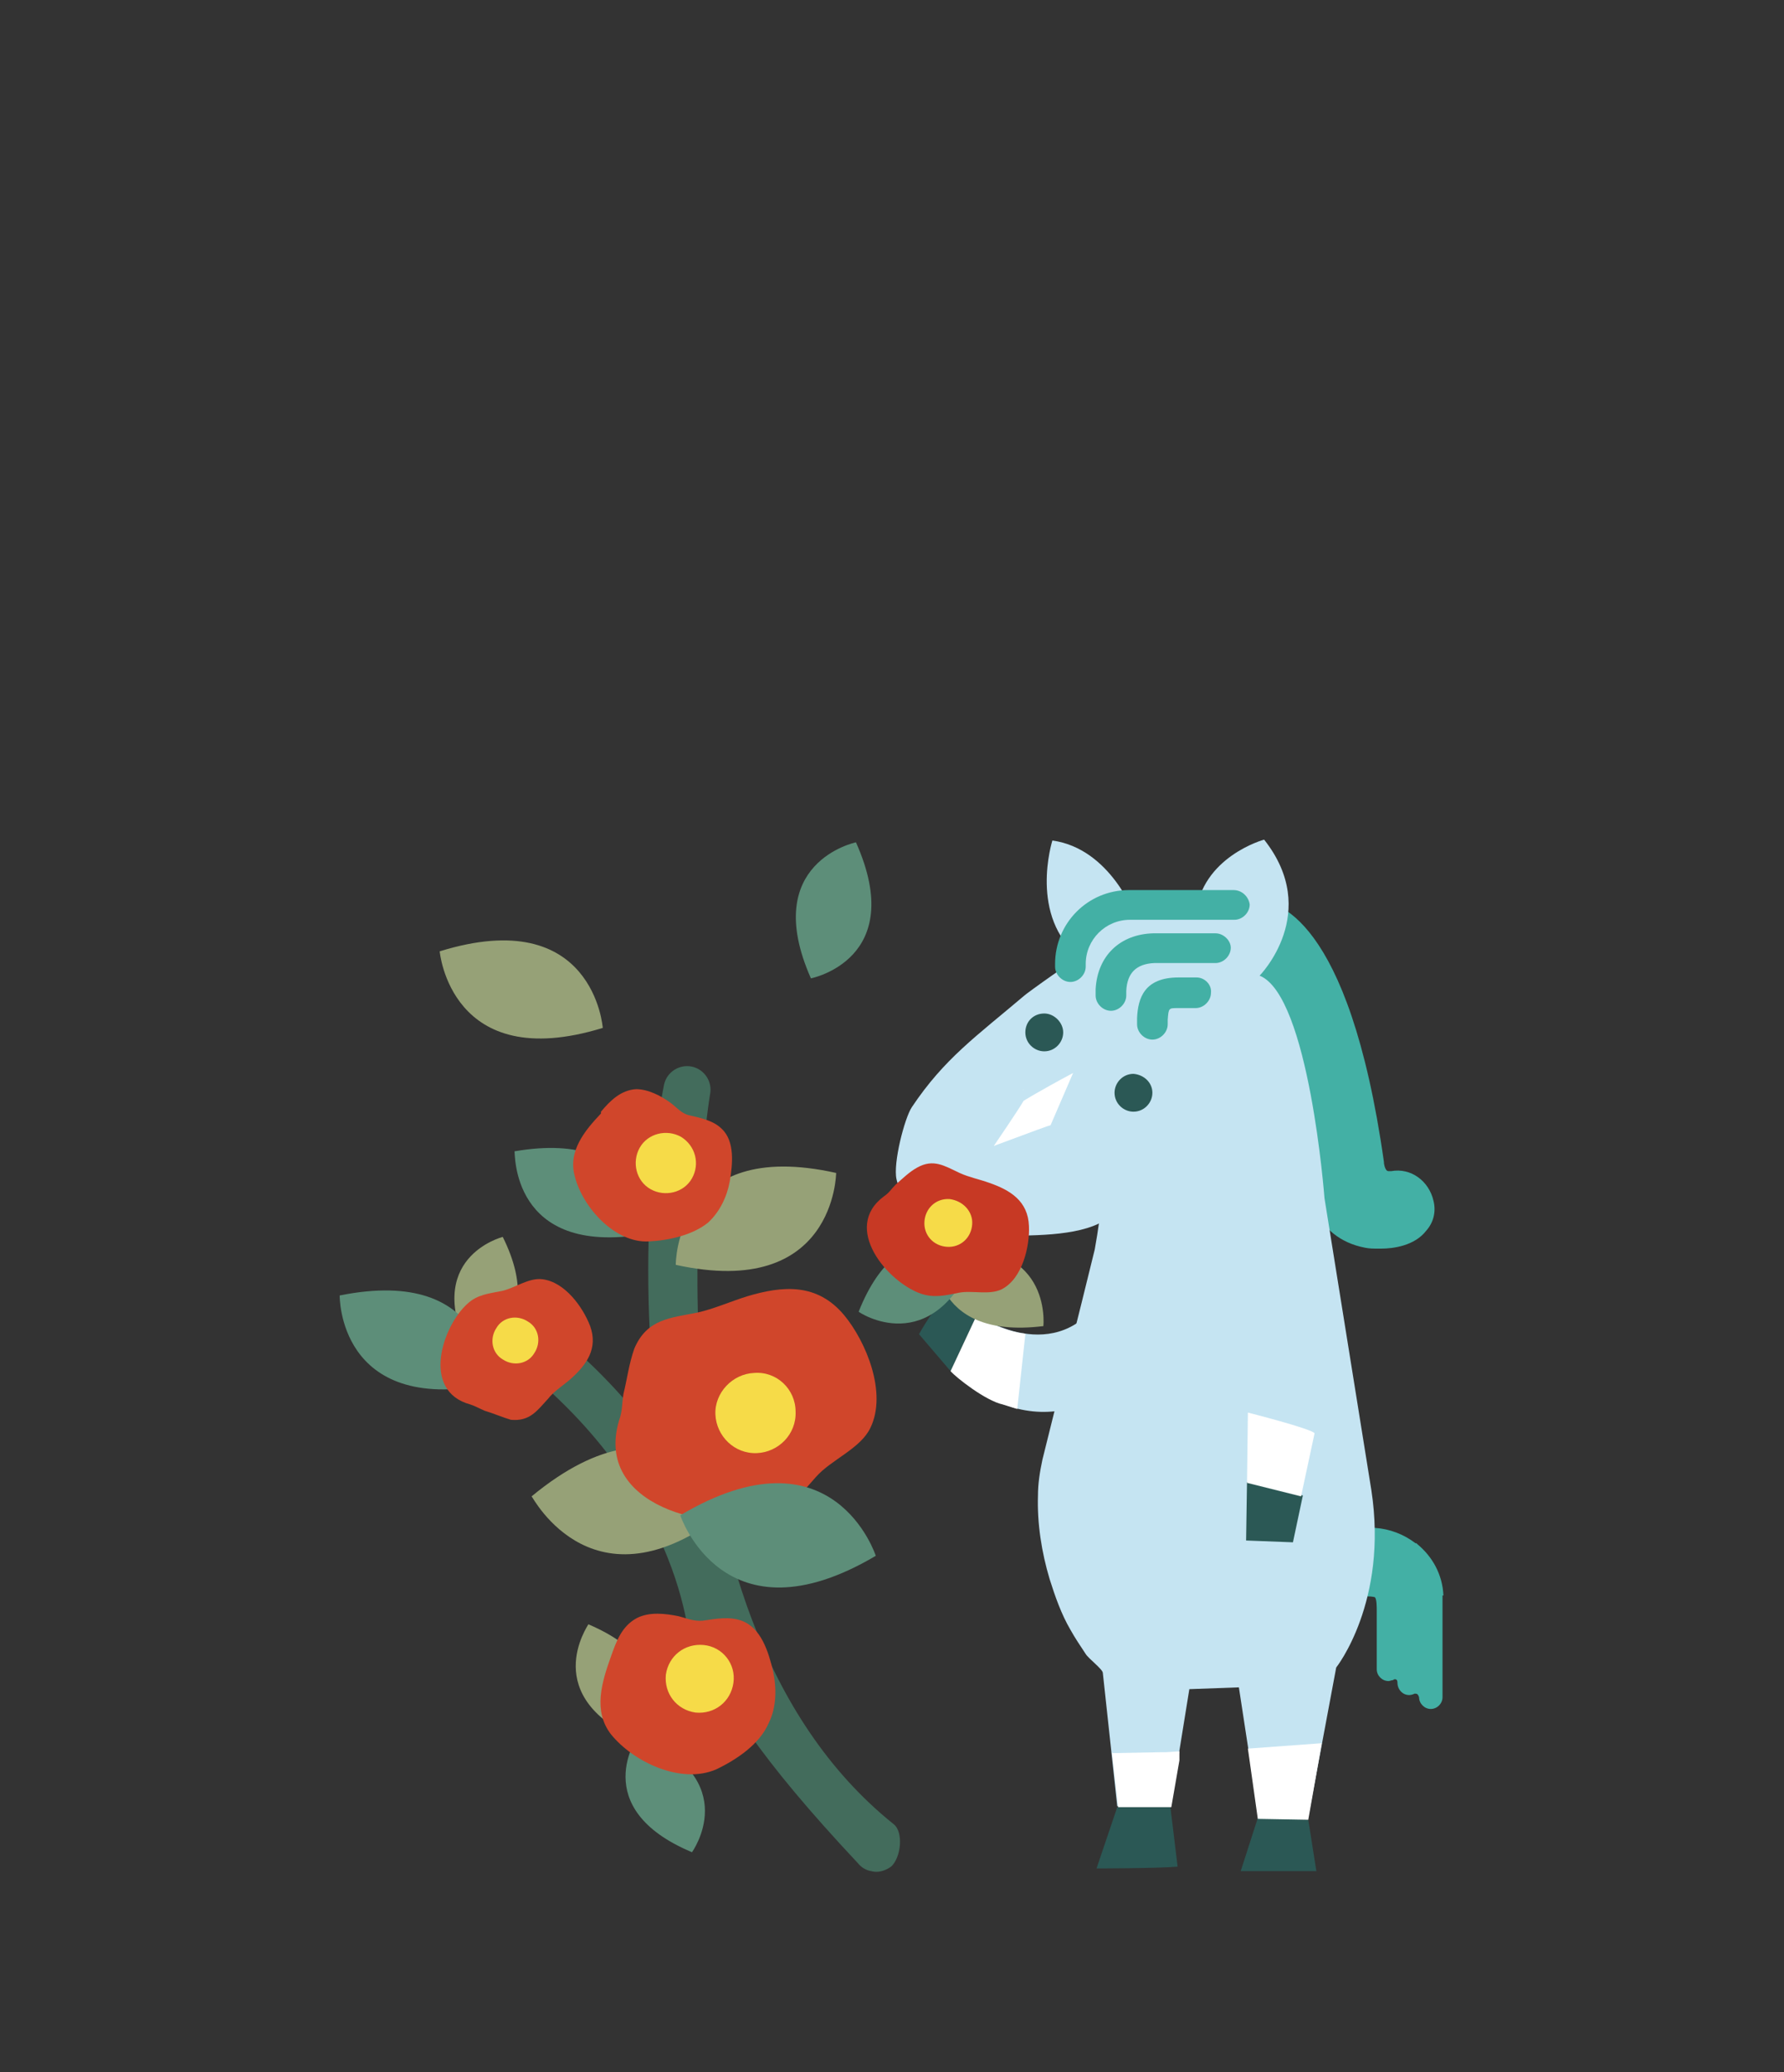 <?xml version="1.0" encoding="utf-8"?>
<!-- Generator: Adobe Illustrator 24.0.2, SVG Export Plug-In . SVG Version: 6.00 Build 0)  -->
<svg version="1.1" id="레이어_1" xmlns="http://www.w3.org/2000/svg" xmlns:xlink="http://www.w3.org/1999/xlink" x="0px"
	 y="0px" viewBox="0 0 198 230" style="enable-background:new 0 0 198 230;" xml:space="preserve">
<rect x="0" y="0" width="198" height="230" fill="#333333" stroke="none"/>
<style type="text/css">
	.st0{fill:#96A177;}
	.st1{fill:#436C5C;}
	.st2{fill:#43B0A5;}
	.st3{fill:#C5E4F2;}
	.st4{fill:#2B5855;}
	.st5{fill:#E3F1F8;}
	.st6{fill:#FFFFFF;}
	.st7{fill:#5D8E79;}
	.st8{fill:#C73924;}
	.st9{fill:#F6DB48;}
	.st10{fill:#D0462B;}
</style>
<path class="st0" d="M55.8,137.3c0,0-9.1,2.3-3.6,13C52.1,150.3,61.1,148,55.8,137.3"/>
<path class="st1" d="M79.9,186.8c1.1-0.3,2-1.3,2.1-2.5c0-0.9-0.1-21.1-22.7-38.2c-1.1-0.9-2.8-0.7-3.7,0.5
	c-0.9,1.1-0.7,2.8,0.5,3.7c20.4,15.4,20.6,33.2,20.6,34c0,1.5,1.2,2.6,2.6,2.7C79.5,186.9,79.7,186.9,79.9,186.8"/>
<path class="st2" d="M160.2,177.1c-0.1-2.3-1.2-4.3-2.9-5.7l-0.1-0.1h-0.1c-1.3-1-2.9-1.6-4.5-1.7h-2.4c-0.7,0-1.3,0.6-1.3,1.3
	c0,0.5,0.3,0.9,0.6,1.1l0,0c-0.7,0-1.3,0.6-1.3,1.3c0,0.6,0.4,1.1,0.9,1.3c-0.6,0.2-1,0.7-0.9,1.4c0.1,0.7,0.6,1.3,1.4,1.3l0,0
	l1.6-0.1c0.1,0,0.3,0,0.5,0c0.7,0,0.9,0.1,0.9,0.1c0.2,0.2,0.2,1.1,0.2,1.5v0.2c0,0.3,0,0.7,0,1.1s0,0.7,0,0.9c0,0.5,0,1.1,0,1.6
	v0.4c0,0.5,0,1,0,1.5v0.3c0,0.1,0,0.3,0,0.5c0,0.7,0.6,1.3,1.3,1.3c0.2,0,0.3-0.1,0.5-0.1c0,0,0.1-0.1,0.2-0.1s0.3,0,0.3,0.4
	c0,0.9,0.9,1.7,1.9,1.2l0,0h0.1c0.2,0,0.3,0.1,0.4,0.4c0,0.7,0.6,1.3,1.3,1.3c0.7,0,1.3-0.6,1.3-1.3V177V177.1z"/>
<path class="st2" d="M159.1,133.3c-0.5-2.2-2.5-3.7-4.7-3.3h-0.3c-0.4,0-0.5-0.9-0.5-0.9V129c-3.9-27.6-12.2-29-13.9-29h-1.2
	l-4.7,6.7l1.4,1.3c0.4,0.4,0.9,0.8,1.3,1.2c1.7,1.5,3.1,2.9,3.9,4.6c1.5,2.9,2.1,6.2,2.7,9.6c0.2,1.2,0.4,2.3,0.7,3.5
	c0.1,0.5,0.2,1,0.3,1.5c0.7,3.6,1.7,9,7.4,10.1c0.5,0.1,0.9,0.1,1.5,0.1h0.3c1.3,0,3.7-0.3,5-2C159.1,135.7,159.4,134.5,159.1,133.3
	"/>
<path class="st3" d="M115.2,166c-0.1,3.1,0.4,6.3,1.3,9.3c0.6,1.9,1.3,3.9,2.3,5.6c0.5,0.9,1.1,1.8,1.7,2.7c0.3,0.5,1.9,1.7,1.9,2.1
	l1.6,14.8h5.9l2.1-13l5.5-0.2l2.2,14.4h5.5l3.1-16.6c0,0,5.8-7.3,3.9-19.7l-5.2-32.4c0,0-1.7-22.5-7.2-24.7c0,0,6.9-7,0.5-15.1
	c0,0-7,1.9-7.6,8.4c0,0-0.5,0.3-5.1,0.1H126c0,0-2.7-7.5-9.2-8.4c0,0-2.7,8.5,3.1,13c-0.2-0.2-6,4-6.2,4.2c-5.3,4.5-8.9,7-12.5,12.4
	c-0.8,1.2-2.1,6.2-1.7,8c0.3,1.5,1.9,3,2.9,3.9c1.5,1.3,5.3,2.5,7.2,2.4c3.7-0.1,9.1,0.2,12.4-1.4c-0.1,0.1,0,0.1-0.5,2.9
	c-1.9,7.8-3.9,15.6-5.8,23.3C115.4,163.4,115.2,164.7,115.2,166"/>
<polygon class="st4" points="137.7,207.7 146.1,207.7 145.2,202 139.6,201.8 "/>
<path class="st4" d="M124,200.6l-2.3,6.8c0,0,6.8,0,9-0.2l-0.8-6.6"/>
<path class="st5" d="M113.6,120.9c-0.1,0.1-0.1,0.1-0.1,0.1S113.6,121,113.6,120.9L113.6,120.9z"/>
<path class="st2" d="M132.8,108.5h-2c-3.8,0-4.5,2.3-4.6,4.5v0.7c0,0.9,0.8,1.7,1.7,1.7c0.9,0,1.7-0.8,1.7-1.7v-0.5
	c0.1-1.3,0.1-1.3,1.1-1.3h2c0.9,0,1.7-0.8,1.7-1.7C134.5,109.3,133.7,108.5,132.8,108.5"/>
<path class="st2" d="M134.9,103.6H128c-3.7,0.1-6.2,2.5-6.4,6.2v0.7c0,0.9,0.8,1.7,1.7,1.7c0.9,0,1.7-0.8,1.7-1.7V110
	c0.1-2,1.1-3,3.1-3.1h6.8c0.9,0,1.7-0.8,1.7-1.7C136.6,104.4,135.8,103.6,134.9,103.6"/>
<path class="st2" d="M136.9,98.8h-11.6c-4.6,0-8.2,3.7-8.2,8.2v0.3c0,0.9,0.8,1.7,1.7,1.7c0.9,0,1.7-0.8,1.7-1.7V107
	c0-2.7,2.2-4.9,4.9-4.9H137c0.9,0,1.7-0.8,1.7-1.7C138.6,99.6,137.9,98.8,136.9,98.8"/>
<path class="st6" d="M110.3,127.2c0,0,2.8-4.1,3.3-5c0,0,1.4-0.9,5.5-3.1c0,0-1.6,3.7-2.5,5.8C116.5,124.9,114.6,125.6,110.3,127.2"
	/>
<path class="st4" d="M105.5,143.9l2.9,2.1l-2.9,6.2l-3.5-4.1c0,0,1.9-3.5,3.3-4.3"/>
<path class="st3" d="M108.5,146c0,0,8.8,6.1,14-2.3l2.8,8.8c0,0-8.6,9.7-19.7-0.3L108.5,146z"/>
<path class="st6" d="M113.8,148.1c-0.1-0.1-0.2-0.1-0.4-0.1c-2.9-0.5-5-2-5-2l-2.9,6.2c0.6,0.7,3.9,3.3,5.8,3.7l1.6,0.5L113.8,148.1
	z"/>
<path class="st6" d="M130.9,194.4l-1.5,0.1l0,0c-0.1,0-0.3,0-0.4,0h-0.2l-5.3,0.1l-0.1-0.1l0.7,6.1h5.9l0.9-5.2l0,0V194.4z"/>
<polygon class="st6" points="146.7,193.5 138.5,194.1 139.6,201.9 145.2,202 "/>
<polygon class="st4" points="138.4,164.5 144.6,166 143.5,171.2 138.3,171 "/>
<path class="st6" d="M138.5,156.8l-0.1,7.8l6,1.5l1.5-7C145.6,158.6,138.5,156.8,138.5,156.8"/>
<path class="st0" d="M115.8,147.2c0,0,1.1-10.1-12-8.4C103.8,138.7,102.9,148.8,115.8,147.2"/>
<path class="st7" d="M108.3,139.3c0,0-8.2-5.8-13,6.3C95.2,145.6,103.5,151.2,108.3,139.3"/>
<path class="st8" d="M99.4,131.5c-0.5,0.5-0.7,0.9-1.3,1.3c-4.7,3.5,0.4,9.5,4.1,10.8c1.5,0.5,2.7,0.2,4.2-0.1
	c1.5-0.3,3.4,0.3,4.8-0.4c2.3-1.2,3.1-4.8,3-7c-0.1-2.8-2.1-4-4.4-4.8c-1.1-0.4-2.2-0.6-3.3-1.1c-1.7-0.8-2.9-1.6-4.7-0.6
	C100.9,130.1,100.2,130.8,99.4,131.5"/>
<path class="st9" d="M107.9,135.9c-0.1,1.5-1.3,2.6-2.8,2.5s-2.6-1.3-2.5-2.8c0.1-1.5,1.3-2.6,2.8-2.5
	C106.9,133.3,108,134.5,107.9,135.9"/>
<path class="st1" d="M96.7,207.7c-0.6-0.1-1.1-0.4-1.5-0.9c-21.2-22.6-20-29.5-22.3-49.4c-2.5-21.6,0.7-36.4,0.8-37
	c0.3-1.4,1.7-2.3,3.1-2c1.4,0.3,2.3,1.7,2,3.1c-0.1,0.6-9.2,57.3,20.4,81c1.1,0.9,0.8,3.7-0.3,4.7C98.2,207.7,97.4,207.9,96.7,207.7
	"/>
<path class="st7" d="M54.2,153.7c0,0,0.4-13.3-16.5-9.9C37.7,143.8,37.5,157,54.2,153.7"/>
<path class="st7" d="M90,108.6c0,0,10.8-2.1,5-15.1C95,93.5,84.3,95.7,90,108.6"/>
<path class="st0" d="M75,140.4c0,0-0.1-14.2,17.8-10.2C92.8,130.2,92.7,144.3,75,140.4"/>
<path class="st0" d="M71.2,193.3c0,0,5.8-8-5.9-13C65.3,180.4,59.6,188.4,71.2,193.3"/>
<path class="st0" d="M66.9,114.1c0,0-1-13.8-18.1-8.5C48.8,105.6,50,119.3,66.9,114.1"/>
<path class="st7" d="M76.8,205.6c0,0,5.8-8-5.9-12.9C70.8,192.6,65.1,200.7,76.8,205.6"/>
<path class="st7" d="M71.5,137c0,0,0.7-11.8-14.4-9.2C57.2,127.8,56.6,139.5,71.5,137"/>
<path class="st0" d="M81.3,167.2c0,0-6.8-13.9-22.3-1.1C59.1,166.1,66.1,179.8,81.3,167.2"/>
<path class="st10" d="M69.2,154.7c-0.2,1.2-0.1,1.9-0.5,3c-2.8,9.5,10.2,12.5,16.4,10.6c2.5-0.7,3.8-2.5,5.5-4.4
	c1.7-1.9,4.9-3.1,6-5.4c1.9-3.9-0.5-9.6-2.9-12.5c-3-3.6-6.8-3.3-10.8-2.1c-1.9,0.6-3.7,1.4-5.5,1.8c-3,0.6-5.6,0.7-7,4
	C69.8,151.4,69.6,153.1,69.2,154.7"/>
<path class="st9" d="M88.3,156.7c0.1,2.5-1.9,4.5-4.3,4.6c-2.5,0.1-4.5-1.9-4.6-4.3s1.9-4.5,4.3-4.6
	C86.2,152.2,88.3,154.2,88.3,156.7"/>
<path class="st10" d="M53.8,156.6c-0.7-0.3-1-0.5-1.6-0.7c-5.5-1.5-3.1-8.7-0.3-11.2c1.1-1,2.3-1.1,3.8-1.4c1.4-0.3,3-1.5,4.5-1.3
	c2.5,0.3,4.5,3.1,5.3,5.2c0.9,2.5-0.4,4.3-2.2,5.9c-0.8,0.7-1.8,1.3-2.5,2.2c-1.2,1.3-2,2.5-4.1,2.3
	C55.7,157.3,54.8,156.9,53.8,156.6"/>
<path class="st9" d="M58.6,146.7c-1.2-0.8-2.8-0.5-3.5,0.7c-0.8,1.2-0.5,2.8,0.7,3.5c1.2,0.8,2.8,0.5,3.5-0.7
	C60.1,149,59.8,147.4,58.6,146.7"/>
<path class="st10" d="M67.8,183.9c-1,2.8-2,6,0,8.6c2.5,3.1,7.8,5.6,11.7,3.9c2.3-1.1,4.8-2.8,5.8-5.1c0.9-1.8,0.9-3.9,0.5-5.8
	c-0.5-2.1-1.3-4.8-3.5-5.6c-1.4-0.5-2.9-0.2-4.3,0c-1,0.1-1.9-0.3-2.7-0.5c-1.5-0.3-3.2-0.5-4.6,0.2c-1.7,0.9-2.3,2.6-2.9,4.3V183.9
	z"/>
<path class="st9" d="M81.4,186.8c-0.3,2.1-2.1,3.5-4.2,3.3c-2.1-0.3-3.5-2.1-3.3-4.2c0.3-2.1,2.1-3.5,4.2-3.3S81.7,184.7,81.4,186.8
	"/>
<path class="st10" d="M66.7,123.6c-1.8,1.9-3.7,4.2-2.9,7c0.9,3.5,4.5,7.4,8.2,7.2c2.2-0.1,4.9-0.7,6.6-2.1c1.3-1.2,2.1-2.9,2.4-4.6
	c0.3-1.8,0.6-4.4-0.9-5.8c-0.9-0.9-2.3-1.2-3.6-1.5c-0.9-0.2-1.4-0.9-2.1-1.4c-1.1-0.8-2.5-1.5-3.8-1.5c-1.7,0.1-2.9,1.3-3.9,2.5
	L66.7,123.6z"/>
<path class="st9" d="M76.8,130.8c-0.9,1.6-3,2.1-4.6,1.2c-1.6-0.9-2.1-3-1.2-4.6c0.9-1.6,3-2.1,4.6-1.2
	C77.2,127.2,77.7,129.2,76.8,130.8"/>
<path class="st7" d="M97.2,172.7c0,0-4.7-14.6-21.7-4.5C75.5,168.2,80.3,182.7,97.2,172.7"/>
<path class="st4" d="M118,114.6c0,1.1-0.9,2.1-2.1,2.1c-1.1,0-2.1-0.9-2.1-2.1s0.9-2.1,2.1-2.1C117,112.5,118,113.5,118,114.6"/>
<path class="st4" d="M127.9,121.3c0,1.1-0.9,2.1-2.1,2.1c-1.1,0-2.1-0.9-2.1-2.1c0-1.1,0.9-2.1,2.1-2.1
	C127,119.3,127.9,120.2,127.9,121.3"/>
</svg>
